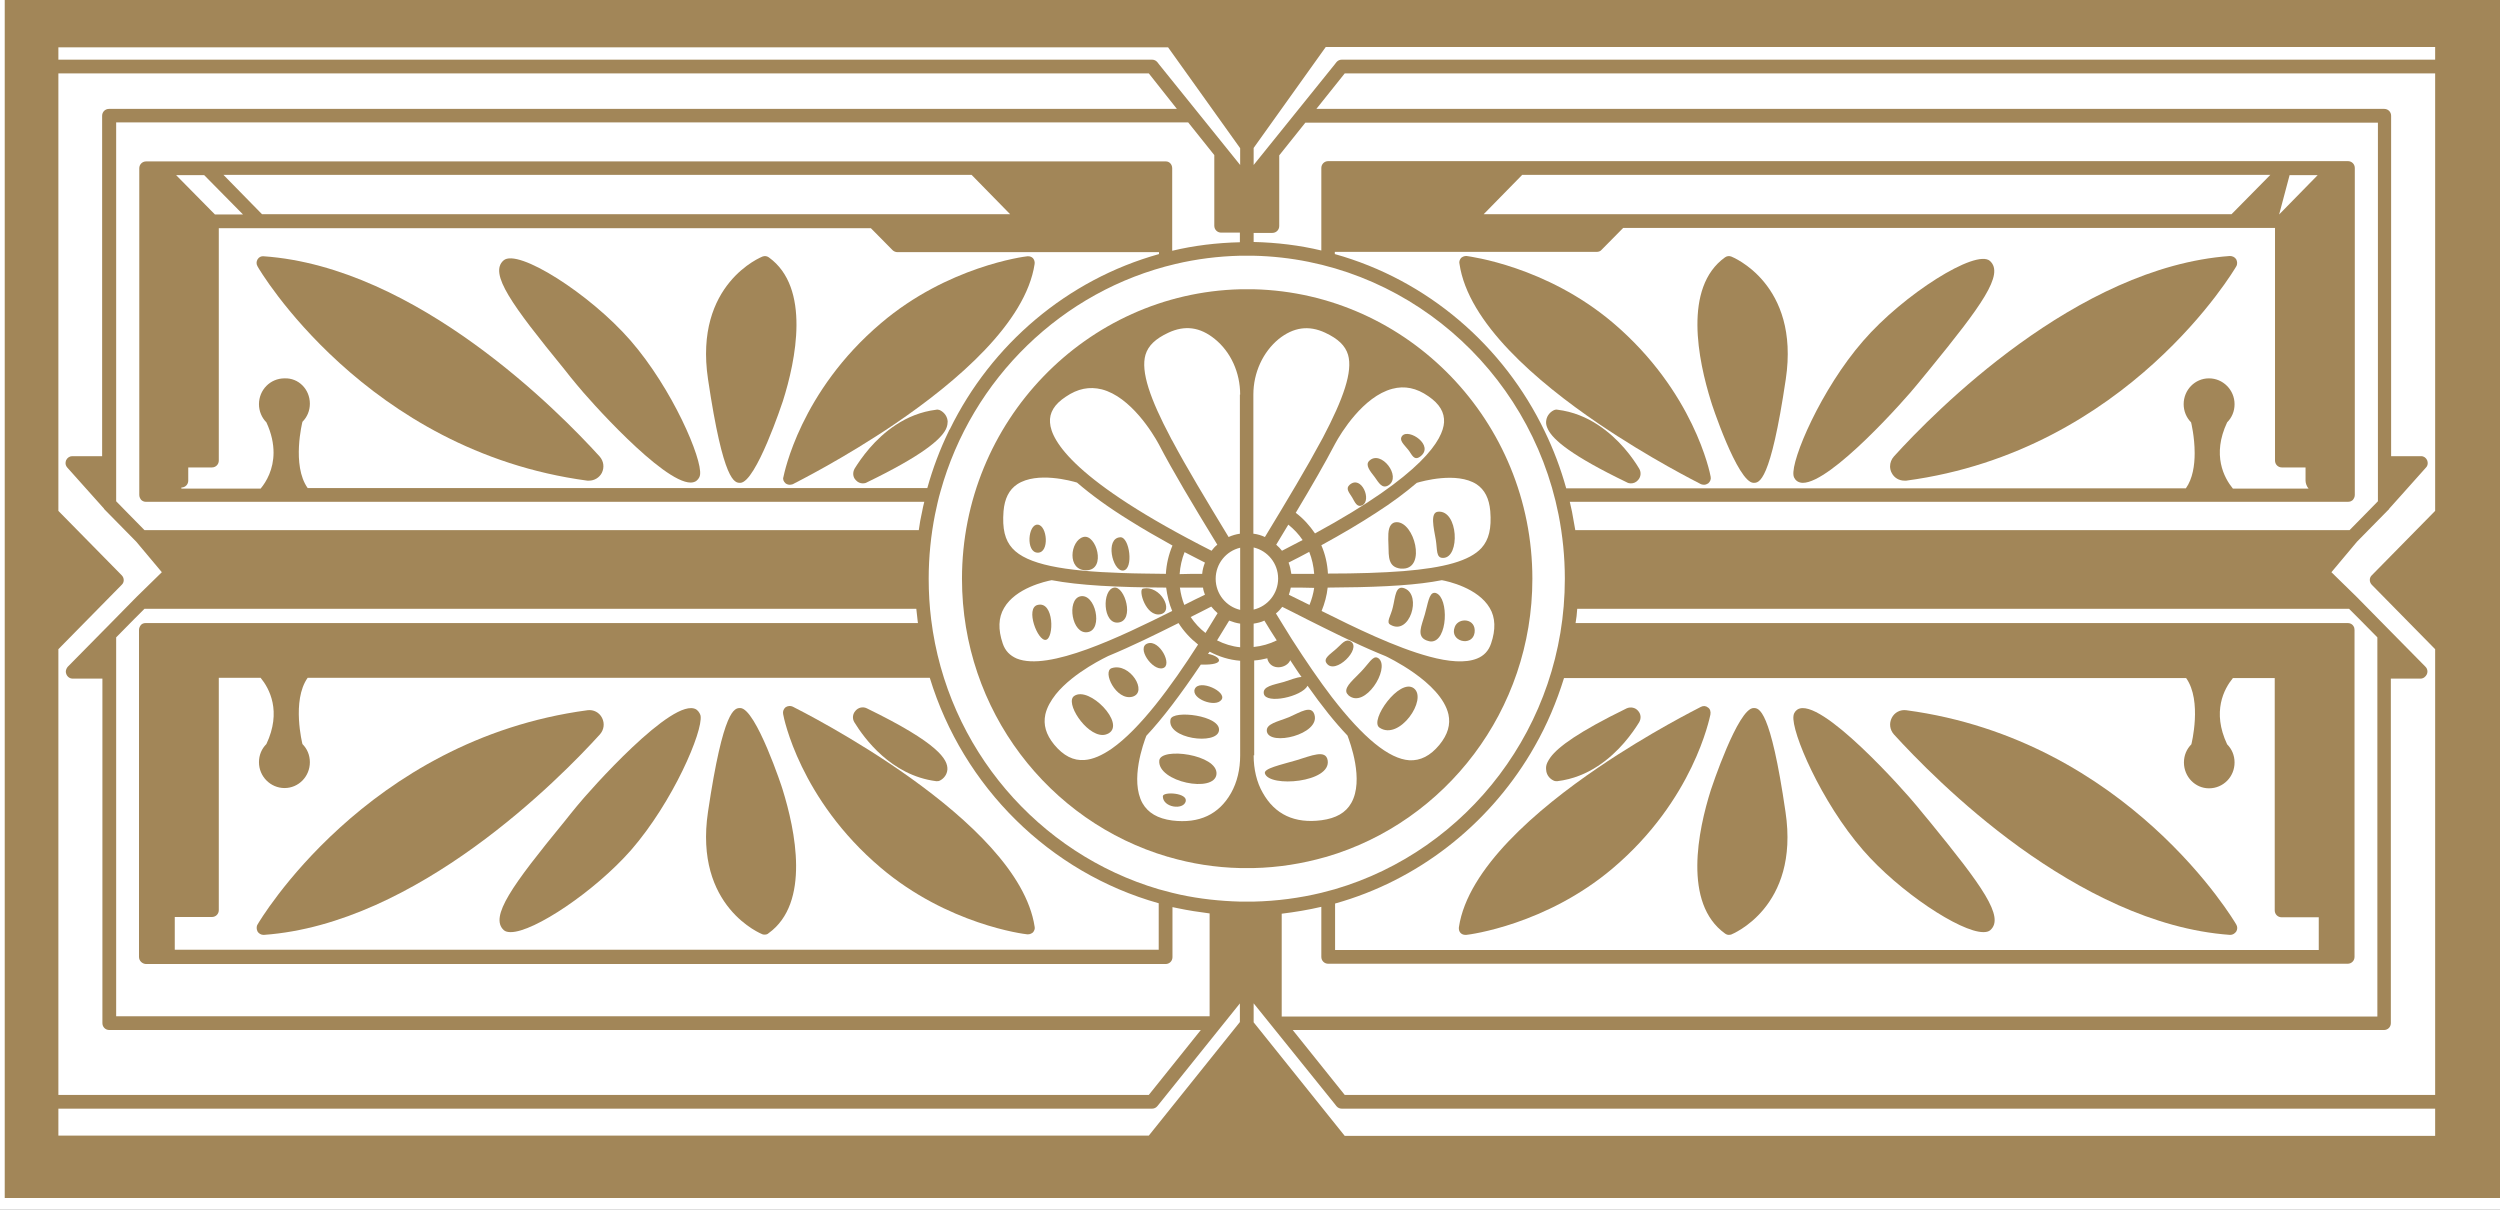 <svg width="529" height="256" viewBox="0 0 529 256" fill="none" xmlns="http://www.w3.org/2000/svg">
<rect x="0" y="0" width="529" height="256" fill="#333333" stroke="none"/>
<g clip-path="url(#clip0_260_8106)">
<rect width="256" height="529" transform="translate(529) rotate(90)" fill="white"/>
<g clip-path="url(#clip1_260_8106)">
<path d="M1272.46 -2.5V253.616H1V-2.5H1272.46ZM265.271 51.202C270.161 51.318 274.994 51.9 279.593 53.005V35.551C279.593 34.736 280.234 34.096 281.049 34.096H496.82C497.636 34.096 498.276 34.736 498.276 35.551V104.729C498.276 105.136 498.101 105.485 497.868 105.776C497.81 105.835 497.752 105.893 497.636 105.951C497.403 106.125 497.112 106.184 496.82 106.184H332.168C332.343 106.882 332.459 107.58 332.634 108.278C332.867 109.558 333.1 110.838 333.332 112.176H497.17L500.488 108.802L503.167 106.067V25.951H276.216L270.685 32.874V47.827C270.685 48.642 270.045 49.282 269.23 49.282H265.271V51.202ZM279.593 202.475V191.885C276.857 192.525 274.062 192.991 271.209 193.34V215.1H503.05V134.867L499.324 131.085L499.149 130.911L497.053 128.816H333.74C333.682 129.864 333.565 130.853 333.391 131.842H496.82C497.228 131.842 497.577 132.016 497.81 132.249C497.868 132.307 497.927 132.424 497.985 132.482C498.16 132.715 498.218 133.005 498.218 133.296V202.475C498.218 203.289 497.577 203.929 496.762 203.929H281.049C280.234 203.929 279.593 203.289 279.593 202.475ZM282.446 53.355V53.762C302.009 59.231 318.136 73.078 326.87 91.289C328.733 95.129 330.247 99.144 331.411 103.333H462.528C463.983 101.296 464.391 98.445 464.391 95.885C464.391 92.394 463.634 89.369 463.634 89.369C462.644 88.38 462.062 86.984 462.062 85.529C462.062 82.504 464.449 80.06 467.418 80.06C470.388 80.06 472.833 82.504 472.833 85.529C472.833 87.042 472.251 88.38 471.261 89.369C468 96.293 470.62 101.122 472.484 103.391H488.495C488.087 102.925 487.854 102.227 487.854 101.704V98.911H482.847C482.032 98.911 481.392 98.271 481.392 97.456V48.234H343.463L338.864 52.889C338.631 53.18 338.223 53.296 337.874 53.296H282.446V53.355ZM472.192 45.325L480.402 37.005H322.096L313.944 45.325H472.192ZM490.416 37.064H484.477L482.265 45.384L490.416 37.064ZM462.12 161.34C462.12 159.827 462.702 158.489 463.692 157.5C463.692 157.5 466.021 148.307 462.586 143.478H330.945C329.373 148.54 327.336 153.369 324.774 157.849C324.483 158.373 324.192 158.838 323.9 159.362C314.701 174.722 299.971 186.3 282.504 191.187V201.02H490.649V194.096H482.789C481.974 194.096 481.333 193.456 481.333 192.642V143.478H472.484C470.62 145.747 468 150.576 471.261 157.5C472.251 158.489 472.833 159.827 472.833 161.34C472.833 164.365 470.446 166.809 467.418 166.809C464.507 166.809 462.12 164.365 462.12 161.34ZM12.353 12.627H243.787C244.194 12.627 244.602 12.802 244.893 13.151L245.3 13.675L262.418 34.911V31.362L247.164 10.009H12.353V12.627ZM248.037 35.609V53.064C252.636 51.958 257.469 51.376 262.36 51.26V49.224H258.4C257.585 49.224 256.945 48.584 256.945 47.769V32.816L251.414 25.893H24.58V106.067L27.084 108.627L30.577 112.176H194.414C194.589 110.838 194.822 109.558 195.113 108.278C195.229 107.58 195.404 106.882 195.579 106.184H30.868C30.46 106.184 30.111 106.009 29.878 105.776C29.645 105.485 29.471 105.136 29.471 104.729V35.609C29.471 34.794 30.111 34.154 30.926 34.154H246.698C247.455 34.154 248.037 34.794 248.037 35.609ZM29.412 202.475V133.296C29.412 132.889 29.587 132.54 29.82 132.249C30.053 131.958 30.46 131.842 30.81 131.842H194.24C194.24 131.725 194.181 131.551 194.181 131.435C194.065 130.562 194.007 129.689 193.89 128.816H30.577L28.481 130.911L24.58 134.867V215.042H255.955V193.282C253.684 192.991 251.414 192.642 249.201 192.176C248.852 192.118 248.444 192.002 248.095 191.944V202.533C248.095 203.347 247.455 203.987 246.64 203.987H30.868C30.053 203.929 29.412 203.289 29.412 202.475ZM245.184 191.129C222.128 184.671 203.788 166.518 196.743 143.42H65.103C61.668 148.249 63.996 157.442 63.996 157.442C64.986 158.431 65.568 159.769 65.568 161.282C65.568 164.307 63.181 166.751 60.212 166.751C57.243 166.751 54.797 164.307 54.797 161.282C54.797 159.769 55.38 158.431 56.369 157.442C59.63 150.518 57.01 145.689 55.147 143.42H46.297V192.584C46.297 193.398 45.656 194.038 44.841 194.038H36.981V200.962H245.184V191.129ZM65.568 85.413C65.568 86.925 64.986 88.264 63.996 89.253C63.996 89.253 61.668 98.445 65.103 103.275H196.219C197.384 99.085 198.897 95.071 200.76 91.231C200.819 91.056 200.877 90.94 200.993 90.824C209.785 72.846 225.854 59.173 245.242 53.762V53.355H189.873C189.524 53.355 189.116 53.18 188.883 52.947L184.284 48.293H46.297V97.456C46.297 98.271 45.656 98.911 44.841 98.911H39.834V101.704C39.834 102.518 39.194 103.158 38.379 103.158V103.391H55.147C56.369 101.936 57.883 99.318 57.883 95.769C57.883 93.907 57.476 91.754 56.369 89.369C55.38 88.38 54.797 86.984 54.797 85.529C54.797 82.504 57.184 80.06 60.212 80.06C63.181 79.944 65.568 82.387 65.568 85.413ZM43.211 37.064H37.272L45.482 45.384H51.42L43.211 37.064ZM55.438 45.325H213.744L205.593 37.005H47.287L55.438 45.325ZM12.353 231.682H243.088L254.092 217.951H23.124C22.309 217.951 21.669 217.311 21.669 216.496V143.595H15.381C14.799 143.595 14.275 143.245 14.042 142.664C13.984 142.489 13.925 142.315 13.925 142.14C13.925 141.733 14.1 141.384 14.333 141.093L22.076 133.238L22.484 132.831L28.888 126.315L34.245 121.078L28.83 114.62L22.018 107.696C22.018 107.696 22.018 107.696 22.018 107.638L14.216 98.911C13.984 98.62 13.867 98.329 13.867 97.98C13.867 97.805 13.925 97.573 13.984 97.398C14.216 96.874 14.74 96.525 15.264 96.525H21.611V24.496C21.611 23.682 22.251 23.042 23.066 23.042H249.027L243.088 15.536H12.353V108.104L25.744 121.718C26.327 122.3 26.327 123.231 25.744 123.755L12.353 137.369V231.682ZM262.418 212.249L244.893 234.067C244.602 234.416 244.194 234.591 243.787 234.591H12.353V240.293H243.088L262.36 216.264V212.249H262.418ZM262.418 190.78H265.271C270.22 190.664 274.994 190.024 279.593 188.918L282.446 188.162C310.509 179.958 331.12 153.602 331.12 122.475C331.12 117.82 330.654 113.282 329.781 108.86C323.668 78.14 297.118 54.809 265.212 54.111H262.418C257.702 54.227 253.16 54.809 248.736 55.856C224.748 61.5 205.651 80.118 199.014 103.973C198.548 105.544 198.199 107.231 197.849 108.86C196.976 113.282 196.51 117.82 196.51 122.475C196.51 125.384 196.685 128.293 197.034 131.085C200.411 158.373 219.741 180.656 245.184 188.162L248.037 188.918C248.619 189.035 249.201 189.209 249.784 189.325C253.859 190.198 258.109 190.664 262.418 190.78ZM515.277 234.591H283.902C283.494 234.591 283.087 234.416 282.796 234.067L282.388 233.544L265.271 212.307V216.322L284.542 240.351H515.277V234.591ZM515.277 15.536H284.542L278.545 23.042H504.506C505.321 23.042 505.961 23.682 505.961 24.496V96.525H512.308C512.89 96.525 513.356 96.874 513.588 97.398C513.647 97.573 513.705 97.805 513.705 97.98C513.705 98.329 513.588 98.678 513.356 98.911L508.057 104.845L505.554 107.638C505.554 107.638 505.554 107.638 505.554 107.696L498.742 114.62L493.327 121.078L498.684 126.315L505.496 133.238L513.239 141.093C513.53 141.384 513.647 141.733 513.647 142.14C513.647 142.315 513.588 142.489 513.53 142.664C513.297 143.187 512.773 143.595 512.191 143.595H505.903V216.496C505.903 217.311 505.263 217.951 504.448 217.951H273.538L284.542 231.682H515.277V137.369L501.886 123.755C501.304 123.173 501.304 122.242 501.886 121.718L515.277 108.104V15.536ZM515.277 9.951H280.525L265.271 31.304V34.911L282.388 13.675L282.796 13.151C283.087 12.802 283.494 12.627 283.902 12.627H515.277V9.951ZM1019.6 51.202C1024.49 51.318 1029.32 51.9 1033.92 53.005V35.551C1033.92 34.736 1034.56 34.096 1035.38 34.096H1251.15C1251.96 34.096 1252.6 34.736 1252.6 35.551V104.729C1252.6 105.136 1252.43 105.485 1252.2 105.776C1252.14 105.835 1252.08 105.893 1251.96 105.951C1251.73 106.125 1251.44 106.184 1251.15 106.184H1086.5C1086.67 106.882 1086.79 107.58 1086.96 108.278C1087.19 109.558 1087.43 110.838 1087.66 112.176H1251.5L1254.82 108.802L1257.49 106.067V25.951H1030.6L1025.07 32.874V47.827C1025.07 48.642 1024.43 49.282 1023.62 49.282H1019.66V51.202H1019.6ZM1033.92 202.475V191.885C1031.18 192.525 1028.39 192.991 1025.54 193.34V215.1H1257.38V134.867L1253.65 131.085L1253.48 130.911L1251.38 128.816H1088.01C1087.95 129.864 1087.83 130.853 1087.66 131.842H1251.09C1251.5 131.842 1251.85 132.016 1252.08 132.249C1252.14 132.307 1252.2 132.424 1252.25 132.482C1252.43 132.715 1252.49 133.005 1252.49 133.296V202.475C1252.49 203.289 1251.85 203.929 1251.03 203.929H1035.26C1034.56 203.929 1033.92 203.289 1033.92 202.475ZM1036.77 53.355V53.762C1056.34 59.231 1072.46 73.078 1081.2 91.289C1083.06 95.129 1084.57 99.144 1085.74 103.333H1216.85C1218.31 101.296 1218.72 98.445 1218.72 95.885C1218.72 92.394 1217.96 89.369 1217.96 89.369C1216.97 88.38 1216.39 86.984 1216.39 85.529C1216.39 82.504 1218.78 80.06 1221.75 80.06C1224.71 80.06 1227.16 82.504 1227.16 85.529C1227.16 87.042 1226.58 88.38 1225.59 89.369C1222.33 96.293 1224.95 101.122 1226.81 103.391H1242.82C1242.41 102.925 1242.18 102.227 1242.18 101.704V98.911H1237.17C1236.36 98.911 1235.72 98.271 1235.72 97.456V48.234H1097.79L1093.19 52.889C1092.96 53.18 1092.55 53.296 1092.2 53.296H1036.77V53.355ZM1226.52 45.325L1234.73 37.005H1076.42L1068.27 45.325H1226.52ZM1244.68 37.064H1238.75L1236.53 45.384L1244.68 37.064ZM1216.39 161.34C1216.39 159.827 1216.97 158.489 1217.96 157.5C1217.96 157.5 1220.29 148.307 1216.85 143.478H1085.21C1083.64 148.54 1081.6 153.369 1079.04 157.849C1078.75 158.373 1078.46 158.838 1078.17 159.362C1068.97 174.722 1054.24 186.3 1036.77 191.187V201.02H1244.98V194.096H1237.12C1236.3 194.096 1235.66 193.456 1235.66 192.642V143.478H1226.81C1224.95 145.747 1222.33 150.576 1225.59 157.5C1226.58 158.489 1227.16 159.827 1227.16 161.34C1227.16 164.365 1224.77 166.809 1221.75 166.809C1218.78 166.809 1216.39 164.365 1216.39 161.34ZM766.68 12.627H998.056C998.463 12.627 998.871 12.802 999.162 13.151L999.569 13.675L1016.69 34.911V31.362L1001.43 10.009H766.68V12.627ZM1002.36 35.609V53.064C1006.96 51.958 1011.8 51.376 1016.69 51.26V49.224H1012.73C1011.91 49.224 1011.27 48.584 1011.27 47.769V32.816L1005.74 25.893H778.849V106.067L781.352 108.569L784.846 112.118H948.683C948.858 110.78 949.091 109.5 949.382 108.22C949.498 107.522 949.673 106.824 949.848 106.125H785.195C784.788 106.125 784.438 105.951 784.205 105.718C783.972 105.427 783.798 105.078 783.798 104.671V35.609C783.798 34.794 784.438 34.154 785.253 34.154H1001.02C1001.72 34.154 1002.36 34.794 1002.36 35.609ZM783.74 202.475V133.296C783.74 132.889 783.914 132.54 784.147 132.249C784.38 131.958 784.788 131.842 785.137 131.842H948.567C948.567 131.725 948.508 131.551 948.508 131.435C948.392 130.562 948.334 129.689 948.217 128.816H784.846L782.75 130.911L778.849 134.867V215.042H1010.22V193.282C1007.95 193.049 1005.68 192.642 1003.47 192.176C1003.12 192.118 1002.71 192.002 1002.36 191.944V202.533C1002.36 203.347 1001.72 203.987 1000.91 203.987H785.137C784.38 203.929 783.74 203.289 783.74 202.475ZM999.511 191.129C976.455 184.671 958.115 166.518 951.07 143.42H819.43C815.995 148.249 818.324 157.442 818.324 157.442C819.313 158.431 819.896 159.769 819.896 161.282C819.896 164.307 817.508 166.751 814.539 166.751C811.57 166.751 809.124 164.307 809.124 161.282C809.124 159.769 809.707 158.431 810.696 157.442C813.957 150.518 811.337 145.689 809.474 143.42H800.624V192.584C800.624 193.398 799.984 194.038 799.168 194.038H791.308V200.962H999.511V191.129ZM819.896 85.413C819.896 86.925 819.313 88.264 818.324 89.253C818.324 89.253 815.995 98.445 819.43 103.275H950.546C951.711 99.085 953.224 95.071 955.088 91.231C955.146 91.056 955.204 90.94 955.32 90.824C964.112 72.846 980.181 59.173 999.569 53.762V53.355H944.2C943.851 53.355 943.443 53.18 943.21 52.947L938.611 48.293H800.682V97.456C800.682 98.271 800.042 98.911 799.227 98.911H794.22V101.704C794.22 102.518 793.579 103.158 792.764 103.158V103.391H809.532C810.755 101.936 812.268 99.318 812.268 95.769C812.268 93.907 811.861 91.754 810.755 89.369C809.765 88.38 809.183 86.984 809.183 85.529C809.183 82.504 811.57 80.06 814.597 80.06C817.508 79.944 819.896 82.387 819.896 85.413ZM797.538 37.064H791.6L799.809 45.384H805.748L797.538 37.064ZM809.765 45.325H968.071L959.92 37.005H801.556L809.765 45.325ZM766.68 231.682H997.415L1008.42 217.951H777.452C776.636 217.951 775.996 217.311 775.996 216.496V143.595H769.708C769.126 143.595 768.602 143.245 768.369 142.664C768.311 142.489 768.252 142.315 768.252 142.14C768.252 141.733 768.427 141.384 768.66 141.093L776.404 133.238L776.811 132.831L783.216 126.315L788.572 121.078L783.157 114.62L776.345 107.696C776.345 107.696 776.345 107.696 776.345 107.638L768.544 98.911C768.311 98.62 768.194 98.329 768.194 97.98C768.194 97.805 768.252 97.573 768.311 97.398C768.544 96.874 769.068 96.525 769.592 96.525H775.938V24.496C775.938 23.682 776.578 23.042 777.393 23.042H1003.35L997.357 15.536H766.622V108.104L780.013 121.718C780.596 122.3 780.596 123.231 780.013 123.755L766.622 137.369V231.682H766.68ZM752.125 144.7C752.125 143.711 751.717 142.722 751.077 142.082L736.288 127.071C733.727 124.511 733.727 120.264 736.288 117.704L750.495 103.275C751.193 102.576 751.601 101.645 751.601 100.656V14.896C751.601 12.86 749.912 11.173 747.933 11.173H664.733C663.744 11.173 662.812 11.58 662.113 12.278L647.558 27.056C646.335 28.278 644.705 29.035 642.958 29.035C641.212 29.035 639.581 28.336 638.359 27.056L624.036 12.336C623.337 11.638 622.406 11.231 621.416 11.231H535.422C533.384 11.231 531.754 12.918 531.754 14.954V98.969C531.754 99.842 532.045 100.715 532.627 101.413L546.368 117.82C548.638 120.496 548.405 124.511 545.902 126.955L532.86 139.464C532.103 140.162 531.696 141.151 531.696 142.198V231.275C531.696 233.311 533.326 234.998 535.364 234.998H620.31C621.3 234.998 622.231 234.591 622.93 233.893L637.02 219.58C638.3 218.3 639.989 217.602 641.619 217.602C643.308 217.602 644.996 218.242 646.219 219.58L660.716 234.242C661.415 234.94 662.346 235.347 663.336 235.347H748.399C750.436 235.347 752.067 233.66 752.067 231.624V144.7H752.125ZM1016.69 212.249L999.162 234.067C998.871 234.416 998.463 234.591 998.056 234.591H766.68V240.293H997.415L1016.69 216.264V212.249ZM1016.69 190.78H1019.54C1024.49 190.664 1029.26 190.024 1033.86 188.918L1036.72 188.162C1064.78 179.958 1085.39 153.602 1085.39 122.475C1085.39 117.82 1084.92 113.282 1084.05 108.86C1077.94 78.14 1051.39 54.809 1019.48 54.111H1016.63C1011.91 54.227 1007.37 54.809 1002.95 55.856C978.959 61.5 959.862 80.118 953.224 103.973C952.759 105.544 952.409 107.231 952.06 108.86C951.187 113.282 950.721 117.82 950.721 122.475C950.721 125.384 950.896 128.293 951.245 131.085C954.622 158.373 973.952 180.656 999.395 188.162L1002.25 188.918C1002.83 189.035 1003.41 189.209 1003.99 189.325C1008.19 190.198 1012.38 190.664 1016.69 190.78ZM1269.6 234.591H1038.23C1037.82 234.591 1037.41 234.416 1037.12 234.067L1036.72 233.544L1019.6 212.307V216.322L1038.87 240.351H1269.6V234.591ZM1269.6 15.536H1038.87L1032.87 23.042H1258.83C1259.65 23.042 1260.29 23.682 1260.29 24.496V96.525H1266.63C1267.22 96.525 1267.68 96.874 1267.92 97.398C1267.97 97.573 1268.03 97.805 1268.03 97.98C1268.03 98.329 1267.92 98.678 1267.68 98.911L1262.38 104.845L1259.88 107.638C1259.88 107.638 1259.88 107.638 1259.88 107.696L1253.07 114.62L1247.65 121.078L1253.01 126.315L1259.82 133.238L1267.57 141.093C1267.86 141.384 1267.97 141.733 1267.97 142.14C1267.97 142.315 1267.92 142.489 1267.86 142.664C1267.62 143.187 1267.1 143.595 1266.52 143.595H1260.23V216.496C1260.23 217.311 1259.59 217.951 1258.77 217.951H1027.81L1038.81 231.682H1269.55V137.369L1256.15 123.755C1255.57 123.173 1255.57 122.242 1256.15 121.718L1269.55 108.104V15.536H1269.6ZM1269.6 9.951H1034.85L1019.6 31.304V34.911L1036.72 13.675L1037.12 13.151C1037.41 12.802 1037.82 12.627 1038.23 12.627H1269.6V9.951Z" fill="#A28658"/>
<path d="M265.271 183.682H262.418C257.178 183.565 252.112 182.751 247.338 181.354C247.28 181.296 247.164 181.296 247.105 181.296C221.953 173.907 203.555 150.344 203.555 122.474C203.555 89.194 229.872 62.023 262.476 61.209H265.329C297.933 62.023 324.25 89.136 324.25 122.474C324.25 150.344 305.852 173.907 280.7 181.296C280.641 181.296 280.525 181.354 280.467 181.354C275.576 182.751 270.511 183.565 265.271 183.682ZM306.492 151.158C304.92 144.293 293.276 138.882 293.159 138.824C292.752 138.649 292.286 138.474 291.878 138.3C286.58 136.089 281.165 133.354 276.508 131.027C274.644 130.096 272.898 129.165 271.326 128.409C270.918 128.933 270.511 129.398 269.987 129.805C271.151 131.667 272.257 133.529 273.364 135.274C276.391 139.987 279.186 144.06 281.806 147.493C288.501 156.162 293.916 160.584 298.224 160.874C300.553 160.991 302.649 159.944 304.571 157.616C306.376 155.405 306.958 153.311 306.492 151.158ZM278.08 121.427C277.963 119.798 277.614 118.227 277.032 116.773C275.634 117.529 274.179 118.285 272.665 119.042C272.956 119.798 273.131 120.613 273.247 121.427C274.936 121.427 276.566 121.427 278.08 121.427ZM273.131 124.336C273.014 124.86 272.898 125.384 272.723 125.849C274.062 126.489 275.518 127.245 277.09 128.002C277.556 126.838 277.905 125.616 278.08 124.394C276.449 124.336 274.819 124.336 273.131 124.336ZM275.634 114.271C274.819 113.049 273.771 111.944 272.607 111.013C271.792 112.351 270.918 113.805 270.045 115.26C270.511 115.667 270.918 116.074 271.268 116.54C272.84 115.725 274.295 114.969 275.634 114.271ZM315.225 128.642C312.722 124.394 306.376 122.998 305.095 122.765C304.454 122.882 303.814 122.998 303.115 123.114C297.584 123.987 290.248 124.278 280.932 124.336C280.758 126.024 280.292 127.711 279.652 129.282C286.638 132.773 295.313 137.02 302.475 138.94C306.55 140.045 310.102 140.336 312.547 139.347C314.003 138.765 314.992 137.718 315.516 136.147C316.506 133.238 316.448 130.678 315.225 128.642ZM299.796 102.169C297.409 104.205 294.556 106.358 291.18 108.511C287.803 110.722 283.96 112.991 279.593 115.376C280.408 117.238 280.874 119.274 280.991 121.369C287.162 121.369 292.519 121.194 297.002 120.845C305.56 120.147 310.975 118.693 313.479 115.958C315.051 114.213 315.633 111.827 315.342 108.162C315.109 105.485 314.177 103.624 312.431 102.46C308.239 99.784 300.961 101.82 299.796 102.169ZM282.504 93.907C280.35 98.038 277.556 102.867 274.179 108.511C275.809 109.733 277.148 111.245 278.254 112.874C301.252 100.365 305.328 92.918 305.56 89.369C305.677 87.274 304.629 85.471 302.242 83.842C299.738 82.096 297.235 81.573 294.615 82.271C288.443 83.9 283.727 91.638 282.504 93.907ZM265.271 112.933C266.144 113.049 266.901 113.282 267.658 113.631C272.49 105.66 276.566 98.853 279.593 93.209C279.652 93.093 279.768 92.918 279.943 92.569C284.251 84.365 286.289 78.605 285.241 75.056C284.659 73.136 283.145 71.682 280.408 70.402C276.915 68.773 273.713 69.238 270.569 71.74C267.25 74.474 265.212 78.838 265.212 83.493V112.933H265.271ZM265.271 128.991C268.24 128.293 270.452 125.616 270.452 122.416C270.452 119.216 268.24 116.54 265.271 115.842V128.991ZM265.271 136.904C266.959 136.729 268.648 136.264 270.161 135.507C269.288 134.169 268.415 132.773 267.541 131.318C266.843 131.667 266.028 131.842 265.271 131.958V136.904ZM265.271 159.827C265.271 162.736 265.911 165.529 267.192 167.74C269.754 172.336 273.946 174.314 279.652 173.558C282.679 173.151 284.775 171.987 285.94 169.893C288.676 165.064 285.648 157.034 285.124 155.638C282.504 152.904 279.71 149.413 276.682 145.107C275.46 147.434 267.891 149.064 267.425 146.794C267.134 145.224 269.404 144.933 271.675 144.293C273.014 143.885 274.353 143.304 275.401 143.245C274.586 142.14 273.829 140.918 273.014 139.696C272.316 141.442 268.939 142.024 268.182 139.464C268.182 139.405 268.182 139.347 268.182 139.289C267.25 139.522 266.319 139.696 265.387 139.754V159.827H265.271ZM222.186 89.427C222.419 93.267 227.31 101.82 256.363 116.54C256.712 116.074 257.12 115.609 257.585 115.26C252.287 106.591 248.153 99.667 245.184 93.965C243.961 91.696 239.245 83.958 233.132 82.387C230.512 81.747 228.067 82.213 225.505 83.958C223.118 85.529 222.012 87.333 222.186 89.427ZM249.667 124.336C249.842 125.616 250.133 126.838 250.599 128.002C252.171 127.187 253.626 126.489 254.965 125.849C254.791 125.384 254.616 124.86 254.558 124.336C252.869 124.336 251.181 124.336 249.667 124.336ZM254.383 121.427C254.441 120.613 254.674 119.798 254.965 119.042C253.452 118.285 252.054 117.529 250.657 116.831C250.075 118.285 249.725 119.856 249.609 121.485C251.123 121.427 252.753 121.427 254.383 121.427ZM251.938 130.562C252.811 131.842 253.859 133.005 255.082 133.936C255.955 132.482 256.828 131.085 257.644 129.747C257.178 129.34 256.712 128.874 256.304 128.351C255.024 129.049 253.51 129.747 251.938 130.562ZM214.21 116.016C217.296 119.449 225.039 120.845 237.557 121.253C240.352 121.369 243.437 121.369 246.698 121.427C246.814 119.391 247.28 117.354 248.095 115.434C244.835 113.631 241.807 111.885 239.129 110.198C234.588 107.405 230.861 104.671 227.892 102.111C226.728 101.762 219.45 99.725 215.258 102.46C213.511 103.624 212.58 105.485 212.347 108.162C212.056 111.885 212.638 114.271 214.21 116.016ZM248.037 129.282C247.396 127.769 246.989 126.082 246.756 124.336C236.218 124.278 228.358 123.871 222.536 122.765C221.313 122.998 214.908 124.394 212.463 128.642C211.24 130.678 211.182 133.238 212.172 136.147C212.696 137.718 213.686 138.707 215.141 139.347C221.895 142.082 237.091 134.751 248.037 129.282ZM253.51 136.38C251.88 135.1 250.482 133.587 249.376 131.842C244.718 134.169 239.536 136.729 234.471 138.824C234.413 138.882 227.252 142.14 223.409 146.911C222.361 148.249 221.546 149.645 221.196 151.158C220.731 153.369 221.313 155.405 223.06 157.558C225.039 159.944 227.135 160.991 229.464 160.816C231.269 160.7 233.19 159.827 235.228 158.431C241.225 154.242 247.862 145.224 253.51 136.38ZM262.418 139.813C260.089 139.638 257.935 138.94 255.955 137.893C255.839 138.067 255.722 138.242 255.606 138.358C258.284 138.824 259.681 140.802 254.092 140.627C249.784 147.027 245.999 152.031 242.564 155.696C241.982 157.209 239.071 165.122 241.749 169.951C242.913 171.987 244.951 173.209 248.037 173.616C253.743 174.314 257.935 172.336 260.496 167.798C261.777 165.529 262.418 162.794 262.418 159.885V139.813ZM262.418 131.958C261.603 131.842 260.846 131.609 260.089 131.318C259.216 132.773 258.342 134.169 257.527 135.507C259.041 136.264 260.671 136.787 262.418 136.962V131.958ZM262.418 115.9C259.448 116.598 257.236 119.274 257.236 122.474C257.236 125.674 259.448 128.351 262.418 129.049V115.9ZM262.418 83.493C262.418 78.838 260.438 74.474 257.061 71.74C253.917 69.18 250.715 68.773 247.222 70.402C244.485 71.682 242.972 73.136 242.389 75.056C241.341 78.605 243.379 84.424 247.688 92.569C247.862 92.918 247.979 93.151 248.037 93.209C251.064 98.911 255.14 105.66 259.972 113.631C260.729 113.282 261.544 113.049 262.36 112.933V83.493H262.418Z" fill="#A28658"/>
<path d="M400.754 96.584C400.23 97.165 399.939 97.922 399.939 98.678C399.939 99.144 400.055 99.667 400.288 100.074C400.812 101.122 401.86 101.703 402.966 101.703C403.083 101.703 403.257 101.703 403.374 101.703C450.301 95.42 472.949 56.787 473.182 56.38C473.473 55.914 473.415 55.333 473.182 54.867C472.891 54.402 472.367 54.169 471.843 54.169C439.413 56.496 409.254 87.216 400.754 96.584Z" fill="#A28658"/>
<path d="M403.374 150.285C402.093 150.111 400.87 150.751 400.288 151.914C399.706 153.078 399.88 154.416 400.754 155.405C405.004 160.06 414.669 170.125 427.303 179.26C439.996 188.394 455.599 196.656 471.843 197.82C471.843 197.82 471.901 197.82 471.96 197.82C472.425 197.82 472.891 197.529 473.182 197.122C473.473 196.656 473.473 196.074 473.182 195.609C472.949 195.202 450.301 156.569 403.374 150.285Z" fill="#A28658"/>
<path d="M405.586 170.533C403.024 167.391 385.15 147.26 380.376 150.111C380.143 150.286 379.619 150.635 379.503 151.449C378.979 154.766 385.325 169.66 394.233 179.9C401.86 188.686 414.785 197.238 419.676 197.238C420.316 197.238 420.782 197.122 421.132 196.831C424.276 194.097 419.385 187.406 408.323 173.849C407.333 172.686 406.46 171.58 405.586 170.533Z" fill="#A28658"/>
<path d="M380.376 101.878C380.667 102.053 381.075 102.169 381.482 102.169C387.479 102.169 403.257 84.365 405.586 81.456C406.46 80.409 407.333 79.304 408.264 78.198C419.327 64.642 424.159 58.009 421.073 55.216C418.162 52.598 402.792 62.256 394.233 72.147C385.325 82.387 378.979 97.282 379.503 100.598C379.619 101.296 380.085 101.704 380.376 101.878Z" fill="#A28658"/>
<path d="M371.06 102.169C372.225 102.169 374.612 102.169 377.872 80.235C380.9 59.987 366.461 54.344 366.344 54.286C365.879 54.111 365.413 54.169 365.005 54.46C356.097 60.86 359.358 76.278 362.036 84.889C362.036 85.064 367.684 102.169 371.06 102.169Z" fill="#A28658"/>
<path d="M371.06 149.82C367.742 149.82 362.094 166.925 362.036 167.1C359.299 175.711 356.097 191.129 365.005 197.529C365.238 197.703 365.529 197.82 365.82 197.82C365.995 197.82 366.17 197.762 366.286 197.762C366.402 197.703 380.842 192.06 377.814 171.813C374.612 149.82 372.166 149.82 371.06 149.82Z" fill="#A28658"/>
<path d="M338.281 89.66C349.169 97.049 359.066 101.994 359.94 102.46C360.114 102.518 360.347 102.576 360.58 102.576C360.871 102.576 361.162 102.46 361.454 102.285C361.861 101.936 362.094 101.413 361.978 100.889C361.861 100.133 358.426 82.853 341.309 68.307C327.161 56.322 311.033 54.285 310.334 54.169C310.276 54.169 310.218 54.169 310.218 54.169C309.81 54.169 309.461 54.343 309.17 54.576C308.879 54.925 308.704 55.391 308.821 55.798C310.626 68.307 325.181 80.758 338.281 89.66Z" fill="#A28658"/>
<path d="M361.396 149.704C360.988 149.354 360.406 149.296 359.882 149.587C359.008 150.053 349.111 154.998 338.223 162.387C325.123 171.289 310.568 183.798 308.704 196.191C308.646 196.656 308.763 197.122 309.054 197.413C309.345 197.704 309.694 197.82 310.102 197.82C310.16 197.82 310.218 197.82 310.276 197.82C310.975 197.762 327.161 195.667 341.251 183.74C358.368 169.253 361.745 151.914 361.92 151.216C362.036 150.576 361.861 149.994 361.396 149.704Z" fill="#A28658"/>
<path d="M338.107 89.893C335.72 88.322 332.867 87.1 329.548 86.693C329.315 86.634 329.082 86.693 328.908 86.751C328.325 86.984 327.277 87.74 327.161 89.136C327.103 89.66 327.219 90.183 327.568 90.882C328.675 93.093 332.517 96.409 344.22 102.053C344.511 102.227 344.802 102.285 345.093 102.285C345.676 102.285 346.2 102.053 346.607 101.587C347.248 100.889 347.306 99.9 346.84 99.144C345.559 96.991 342.648 92.86 338.107 89.893Z" fill="#A28658"/>
<path d="M328.908 165.238C329.082 165.296 329.199 165.296 329.373 165.296C329.432 165.296 329.49 165.296 329.548 165.296C332.867 164.889 335.72 163.667 338.107 162.096C342.648 159.129 345.501 154.998 346.84 152.845C347.306 152.031 347.248 151.1 346.607 150.402C346.025 149.704 345.035 149.529 344.22 149.878C333.973 154.882 329.723 158.024 328.092 160.235C327.801 160.642 327.627 160.933 327.452 161.282C327.161 161.864 327.103 162.387 327.161 162.853C327.219 164.249 328.267 165.005 328.908 165.238Z" fill="#A28658"/>
<path d="M307.831 132.657C306.608 135.74 311.557 136.962 312.023 133.878C312.43 130.795 308.588 130.562 307.831 132.657Z" fill="#A28658"/>
<path d="M305.386 118.053C308.996 117.994 308.588 107.871 304.28 108.278C302.591 108.453 303.348 111.594 303.814 114.213C304.163 116.307 303.814 118.111 305.386 118.053Z" fill="#A28658"/>
<path d="M303.872 125.5C303.756 125.442 303.639 125.442 303.523 125.442C302.358 125.442 302.125 127.886 301.485 130.038C300.786 132.482 299.68 134.635 301.834 135.507C302.184 135.624 302.533 135.74 302.824 135.74C306.376 135.74 306.608 126.489 303.872 125.5Z" fill="#A28658"/>
<path d="M300.553 96.584C303.581 94.256 298.108 90.591 296.711 92.22C295.954 93.151 297.06 94.023 297.992 95.187C298.748 96.118 299.156 97.631 300.553 96.584Z" fill="#A28658"/>
<path d="M291.878 153.951C296.07 156.86 302.184 147.9 299.156 145.631C296.128 143.42 289.724 152.438 291.878 153.951Z" fill="#A28658"/>
<path d="M297.235 124.511C295.255 123.697 295.255 126.373 294.731 128.467C294.324 130.329 293.217 131.667 294.207 132.191C298.283 134.577 300.903 125.966 297.235 124.511Z" fill="#A28658"/>
<path d="M295.546 110.489C294.964 110.489 294.615 110.722 294.324 111.071C293.625 111.944 293.741 113.689 293.8 115.435C293.858 117.762 293.683 120.031 296.42 120.322C296.594 120.322 296.769 120.322 296.944 120.322C301.776 120.147 299.272 110.489 295.546 110.489Z" fill="#A28658"/>
<path d="M293.8 102.693C296.652 100.889 292.228 95.071 289.724 97.515C288.851 98.387 289.84 99.609 290.888 100.947C291.762 102.169 292.46 103.507 293.8 102.693Z" fill="#A28658"/>
<path d="M291.82 139.405C291.704 139.289 291.587 139.231 291.471 139.173C290.481 138.707 289.608 140.453 288.036 142.082C286.58 143.653 284.6 145.165 284.892 146.445C284.95 146.678 285.124 146.911 285.357 147.144C288.792 150.053 294.091 141.616 291.82 139.405Z" fill="#A28658"/>
<path d="M288.21 106.94C290.364 105.951 288.094 100.424 285.59 102.577C284.659 103.391 285.474 104.206 286.114 105.253C286.696 106.242 287.104 107.406 288.21 106.94Z" fill="#A28658"/>
<path d="M285.823 135.74C284.659 135.042 283.902 136.322 282.737 137.311C281.515 138.417 279.943 139.289 280.7 140.337C282.504 142.955 288.21 137.195 285.823 135.74Z" fill="#A28658"/>
<path d="M280.932 160.875C280.525 158.547 277.556 159.886 274.295 160.875C270.918 161.864 267.308 162.62 267.658 163.667C268.589 166.693 281.748 165.587 280.932 160.875Z" fill="#A28658"/>
<path d="M278.138 151.217C277.497 149.122 275.168 150.693 272.781 151.74C270.336 152.729 267.832 153.137 268.065 154.766C268.589 157.966 279.419 155.406 278.138 151.217Z" fill="#A28658"/>
<path d="M252.811 145.806C251.996 147.842 257.178 149.82 258.459 148.075C259.74 146.387 253.743 143.595 252.811 145.806Z" fill="#A28658"/>
<path d="M247.688 152.205C246.756 156.336 257.527 157.733 257.935 154.591C258.4 151.391 248.153 150.169 247.688 152.205Z" fill="#A28658"/>
<path d="M245.3 160.933C244.893 165.471 257.061 167.914 257.411 163.784C257.702 159.653 245.592 158.024 245.3 160.933Z" fill="#A28658"/>
<path d="M246.057 168.496C246.057 170.882 250.366 171.464 250.89 169.602C251.414 167.74 246.057 167.449 246.057 168.496Z" fill="#A28658"/>
<path d="M242.855 136.147C240.352 136.962 243.845 142.024 246.057 141.384C248.212 140.802 245.359 135.275 242.855 136.147Z" fill="#A28658"/>
<path d="M241.807 124.569C240.817 124.802 242.448 130.562 245.533 129.98C248.561 129.398 245.533 123.696 241.807 124.569Z" fill="#A28658"/>
<path d="M235.228 141.383C233.19 142.082 236.16 148.307 239.595 147.434C243.03 146.503 239.071 140.103 235.228 141.383Z" fill="#A28658"/>
<path d="M237.557 120.729C237.615 120.729 237.615 120.729 237.673 120.729C239.944 120.438 239.012 113.515 237.033 113.689C233.831 113.864 235.344 120.729 237.557 120.729Z" fill="#A28658"/>
<path d="M235.752 124.336C233.132 124.744 233.307 132.191 236.684 131.725C240.119 131.26 238.023 123.987 235.752 124.336Z" fill="#A28658"/>
<path d="M227.31 147.26C225.272 148.598 229.697 155.522 233.307 155.522C233.714 155.522 234.18 155.405 234.588 155.173C238.197 153.078 230.454 145.107 227.31 147.26Z" fill="#A28658"/>
<path d="M228.532 126.198C225.68 126.955 226.786 134.344 230.163 133.762C233.481 133.238 231.793 125.384 228.532 126.198Z" fill="#A28658"/>
<path d="M229.93 120.671C234.18 120.555 231.968 112.875 229.231 113.631C226.436 114.387 225.68 120.787 229.93 120.671Z" fill="#A28658"/>
<path d="M219.566 128.002C216.888 128.642 219.566 135.74 221.313 135.391C223.06 135.042 223.06 127.129 219.566 128.002Z" fill="#A28658"/>
<path d="M219.566 116.947C222.128 117.006 221.604 111.129 219.566 111.013C217.528 110.897 217.004 116.889 219.566 116.947Z" fill="#A28658"/>
<path d="M166.234 102.285C166.467 102.46 166.817 102.576 167.108 102.576C167.341 102.576 167.515 102.518 167.748 102.46C168.622 101.994 178.519 97.049 189.407 89.66C202.507 80.758 217.062 68.249 218.926 55.856C218.984 55.391 218.867 54.983 218.576 54.634C218.285 54.343 217.936 54.227 217.528 54.227C217.47 54.227 217.412 54.227 217.412 54.227C216.713 54.285 200.527 56.38 186.438 68.365C169.32 82.853 165.943 100.191 165.769 100.947C165.594 101.413 165.827 101.936 166.234 102.285Z" fill="#A28658"/>
<path d="M167.748 149.529C167.283 149.296 166.7 149.354 166.235 149.645C165.827 149.994 165.594 150.518 165.711 151.1C165.827 151.856 169.262 169.136 186.38 183.623C200.528 195.609 216.655 197.645 217.354 197.703C217.412 197.703 217.47 197.703 217.528 197.703C217.936 197.703 218.285 197.529 218.576 197.296C218.868 196.947 219.042 196.482 218.926 196.074C215.491 173.442 169.67 150.518 167.748 149.529Z" fill="#A28658"/>
<path d="M198.082 165.296C198.14 165.296 198.199 165.296 198.257 165.296C198.432 165.296 198.606 165.296 198.723 165.238C199.305 165.005 200.353 164.249 200.469 162.853C200.586 160.758 198.723 157.325 183.41 149.878C182.595 149.471 181.605 149.704 181.023 150.402C180.383 151.1 180.324 152.089 180.79 152.845C182.828 156.162 188.534 164.074 198.082 165.296Z" fill="#A28658"/>
<path d="M198.781 86.751C198.548 86.693 198.315 86.634 198.14 86.693C194.822 87.1 191.969 88.322 189.582 89.893C185.04 92.86 182.188 96.991 180.848 99.144C180.383 99.958 180.441 100.947 181.081 101.587C181.489 102.053 182.013 102.285 182.595 102.285C182.886 102.285 183.177 102.227 183.468 102.053C195.113 96.409 199.014 93.034 200.12 90.882C200.178 90.707 200.236 90.591 200.295 90.474C200.469 90.009 200.528 89.543 200.528 89.136C200.411 87.74 199.363 86.984 198.781 86.751Z" fill="#A28658"/>
<path d="M156.628 102.169C159.947 102.169 165.594 85.064 165.652 84.889C168.389 76.278 171.591 60.86 162.683 54.46C162.276 54.169 161.81 54.111 161.344 54.286C161.228 54.344 146.788 59.987 149.816 80.235C153.076 102.169 155.464 102.169 156.628 102.169Z" fill="#A28658"/>
<path d="M156.628 149.82C155.464 149.82 153.076 149.82 149.816 171.754C146.788 192.002 161.228 197.645 161.344 197.703C161.519 197.762 161.693 197.762 161.81 197.762C162.101 197.762 162.392 197.703 162.625 197.471C171.533 191.071 168.272 175.653 165.594 167.042C165.594 166.925 159.947 149.82 156.628 149.82Z" fill="#A28658"/>
<path d="M122.044 81.398C124.431 84.366 140.209 102.111 146.148 102.111C146.556 102.111 146.963 101.995 147.254 101.82C147.487 101.646 148.011 101.238 148.128 100.482C148.652 97.166 142.305 82.271 133.397 72.031C124.78 62.14 109.526 52.482 106.557 55.1C103.413 57.835 108.304 64.526 119.366 78.082C120.297 79.304 121.229 80.409 122.044 81.398Z" fill="#A28658"/>
<path d="M147.312 150.111C142.48 147.26 124.606 167.449 122.102 170.533C121.229 171.58 120.356 172.685 119.424 173.849C108.362 187.347 103.529 194.038 106.615 196.831C106.964 197.122 107.43 197.238 108.071 197.238C112.961 197.238 125.828 188.627 133.514 179.9C142.422 169.66 148.768 154.765 148.244 151.449C148.011 150.635 147.545 150.285 147.312 150.111Z" fill="#A28658"/>
<path d="M124.256 101.703C124.373 101.703 124.548 101.703 124.664 101.703C125.77 101.703 126.818 101.063 127.342 100.074C127.924 98.911 127.75 97.573 126.876 96.583C118.376 87.216 88.217 56.496 55.787 54.227C55.263 54.169 54.797 54.402 54.506 54.867C54.215 55.333 54.215 55.914 54.506 56.38C54.681 56.787 77.388 95.42 124.256 101.703Z" fill="#A28658"/>
<path d="M126.935 155.405C127.808 154.416 127.983 153.078 127.4 151.914C126.818 150.751 125.596 150.111 124.315 150.285C77.388 156.569 54.739 195.202 54.506 195.609C54.215 196.074 54.273 196.656 54.506 197.122C54.739 197.529 55.263 197.82 55.729 197.82C55.787 197.82 55.787 197.82 55.845 197.82C88.217 195.493 118.434 164.773 126.935 155.405Z" fill="#A28658"/>
</g>
</g>
<defs>
<clipPath id="clip0_260_8106">
<rect width="256" height="529" fill="white" transform="translate(529) rotate(90)"/>
</clipPath>
<clipPath id="clip1_260_8106">
<rect width="529" height="256" fill="white" transform="translate(1 -2.5)"/>
</clipPath>
</defs>
</svg>
